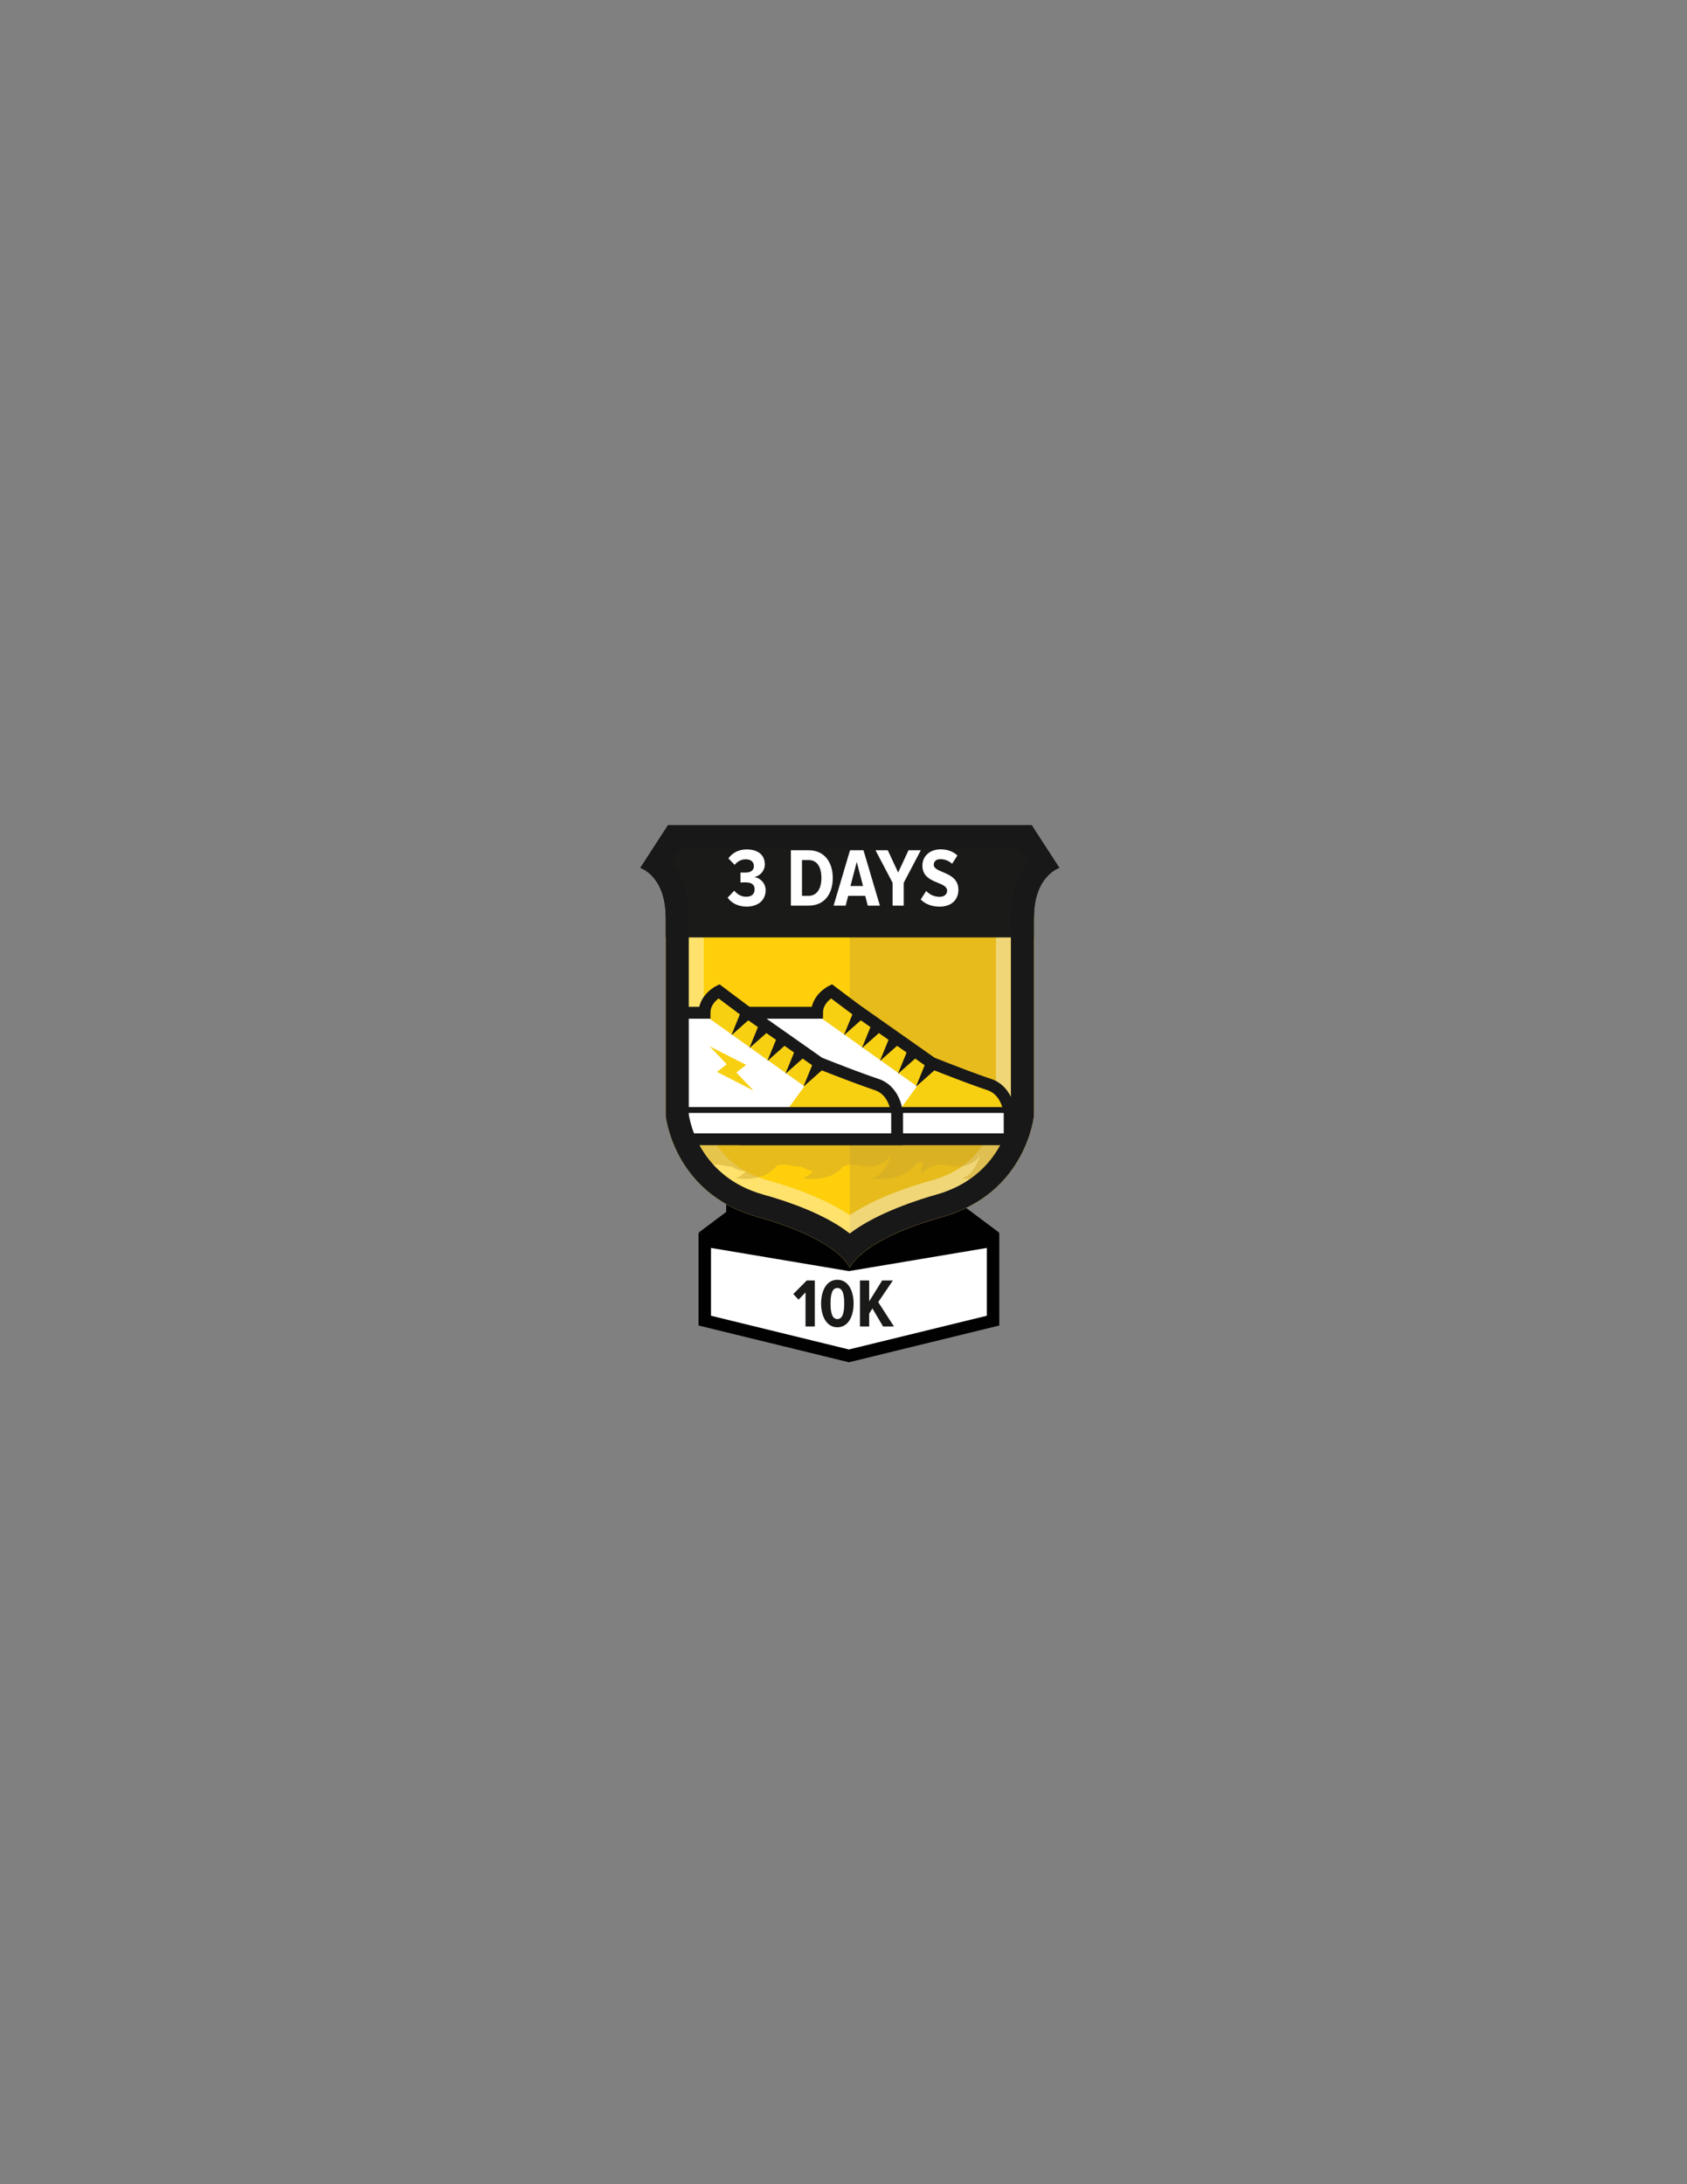 <?xml version="1.0" encoding="utf-8"?>
<!-- Generator: Adobe Illustrator 16.0.0, SVG Export Plug-In . SVG Version: 6.00 Build 0)  -->
<!DOCTYPE svg PUBLIC "-//W3C//DTD SVG 1.1//EN" "http://www.w3.org/Graphics/SVG/1.1/DTD/svg11.dtd">
<svg version="1.1" id="Layer_1" xmlns="http://www.w3.org/2000/svg" xmlns:xlink="http://www.w3.org/1999/xlink" x="0px" y="0px"
	 width="612px" height="792px" viewBox="0 0 612 792" enable-background="new 0 0 612 792" xml:space="preserve">
<rect x="0" y="0" width="612" height="792" fill="#808080" stroke="none"/>
<rect x="263.446" y="426.861" fill="#010101" width="85" height="43.667"/>
<polygon fill="#010101" points="336.746,456.025 362.584,447.046 349.511,437.266 298.002,461.528 "/>
<polygon fill="#010101" points="310.003,462.528 253.308,447.046 266.381,437.266 314.503,459.028 "/>
<polygon fill="#FFFFFF" points="360.26,478.863 307.967,493.046 255.673,477.358 255.673,449.837 307.967,459.525 360.26,449.837 
	"/>
<polygon fill="none" stroke="#010101" stroke-width="4.515" stroke-miterlimit="10" points="360.26,478.863 307.967,491.646 
	255.673,478.863 255.673,449.837 307.967,458.62 360.26,449.837 "/>
<path fill="#FECF0A" d="M308.285,332.388h-66.784c0.001,0.091,0.003,0.181,0.003,0.272v71.94c0,0,2.764,28.095,33.166,36.624
	c29.393,8.245,33.383,17.896,33.615,18.529c0.008,0.021,0.012,0.032,0.012,0.032s3.226-10.034,33.627-18.562
	c30.402-8.529,33.166-36.624,33.166-36.624v-71.901c0-0.013,0.002-0.025,0.002-0.039c0-0.092,0.002-0.182,0.002-0.272H308.285z"/>
<g opacity="0.5">
	<g>
		<defs>
			<rect id="SVGID_1_" x="308.29" y="332.39" width="66.8" height="127.4"/>
		</defs>
		<clipPath id="SVGID_2_">
			<use xlink:href="#SVGID_1_"  overflow="visible"/>
		</clipPath>
		<path clip-path="url(#SVGID_2_)" fill="#CDA72C" d="M341.924,441.224c30.402-8.528,33.166-36.624,33.166-36.624v-71.9
			c0.002-0.014,0.002-0.026,0.002-0.039c0-0.092,0.002-0.182,0.002-0.273h-66.809v127.366c0.008,0.022,0.012,0.034,0.012,0.034
			S311.522,449.753,341.924,441.224"/>
	</g>
</g>
<path fill="#191818" d="M369.728,307.61l3.394,5.225c-2.296,2.726-4.317,6.396-5.445,11.187H248.92
	c-1.128-4.79-3.149-8.461-5.444-11.187l3.393-5.225h28.033h23.781h9.198h33.815H369.728 M374.271,299.244h-32.576H307.88h-9.198
	h-23.781h-32.576l-10.034,15.454c0,0,9.1,2.806,9.211,17.689h133.592c0.111-14.884,9.211-17.689,9.211-17.689L374.271,299.244z"/>
<g opacity="0.4">
	<g>
		<defs>
			<rect id="SVGID_3_" x="232.29" y="299.24" width="152.01" height="160.55"/>
		</defs>
		<clipPath id="SVGID_4_">
			<use xlink:href="#SVGID_3_"  overflow="visible"/>
		</clipPath>
		<path clip-path="url(#SVGID_4_)" fill="#FFFFFF" d="M366.301,313.041c-2.643,4.357-4.931,10.608-5.003,19.237l-0.001,0.031
			l-0.003,0.28v0.055v0.055v70.951c-0.224,1.223-1.069,5.082-3.448,9.367c-4.105,7.396-10.717,12.417-19.648,14.923
			c-13.943,3.912-23.451,8.354-29.929,12.659c-6.466-4.301-15.954-8.755-29.872-12.659c-8.596-2.412-15.05-7.16-19.183-14.113
			c-2.709-4.559-3.653-8.787-3.913-10.226V332.66l-0.003-0.376c-0.064-8.624-2.355-14.881-5.003-19.243h24.606h23.781h9.198h33.815
			H366.301 M374.271,299.244h-32.576H307.88h-9.198h-23.781h-32.576l-10.034,15.454c0,0,9.1,2.806,9.21,17.689
			c0.001,0.091,0.003,0.181,0.003,0.272v71.94c0,0,2.764,28.095,33.166,36.624c29.393,8.245,33.383,17.896,33.616,18.528
			c0.007,0.022,0.011,0.033,0.011,0.033s3.225-10.034,33.627-18.562c30.403-8.529,33.167-36.624,33.167-36.624v-71.901
			c0-0.013,0.001-0.025,0.001-0.039c0-0.092,0.002-0.182,0.002-0.272c0.111-14.884,9.211-17.689,9.211-17.689L374.271,299.244z"/>
	</g>
</g>
<path fill="#1A1A19" d="M384.305,314.698l-10.034-15.454h-32.575H307.88h-9.198h-23.781h-32.576l-10.034,15.454
	c0,0,9.1,2.807,9.211,17.688v7.526h133.593v-7.526C375.205,317.505,384.305,314.698,384.305,314.698"/>
<path fill="#FFFFFF" d="M263.969,325.496l2.409-2.529c1.023,1.325,2.619,2.198,4.304,2.198c2.108,0,3.072-1.114,3.072-2.68
	c0-1.866-1.295-2.528-3.252-2.528c-0.662,0-1.566,0-1.866,0.061v-3.644c0.3,0.03,1.294,0.03,1.776,0.03
	c1.836,0,3.07-0.753,3.07-2.318c0-1.686-1.204-2.498-2.95-2.498c-1.565,0-2.98,0.722-4.004,2.017l-2.288-2.349
	c1.445-2.017,3.733-3.251,6.623-3.251c3.974,0,6.593,1.896,6.593,5.449c0,2.288-1.716,4.154-3.793,4.575
	c2.047,0.302,4.095,2.107,4.095,4.818c0,3.491-2.68,5.9-6.895,5.9C267.672,328.748,265.234,327.332,263.969,325.496"/>
<path fill="#FFFFFF" d="M286.906,328.387v-20.081h6.473c5.539,0,8.73,4.155,8.73,10.056s-3.161,10.025-8.73,10.025H286.906z
	 M297.985,318.361c0-3.975-1.566-6.503-4.606-6.503h-2.438v12.976h2.438C296.359,324.834,297.985,322.185,297.985,318.361"/>
<path fill="#FFFFFF" d="M314.812,328.387l-0.933-3.553h-6.172l-0.934,3.553h-4.365l5.961-20.081h4.877l5.961,20.081H314.812z
	 M310.808,312.551l-2.288,8.73h4.576L310.808,312.551z"/>
<polygon fill="#FFFFFF" points="323.811,328.387 323.811,320.107 317.609,308.306 322.064,308.306 325.828,316.374 329.59,308.306 
	334.047,308.306 327.845,320.107 327.845,328.387 "/>
<path fill="#FFFFFF" d="M334.015,326.158l1.987-3.101c1.113,1.234,2.859,2.138,4.847,2.138c1.776,0,2.74-0.994,2.74-2.229
	c0-3.521-8.972-2.317-8.972-9.121c0-3.162,2.469-5.871,6.623-5.871c2.438,0,4.545,0.783,6.081,2.228l-1.927,3.011
	c-1.204-1.144-2.739-1.686-4.305-1.686c-1.445,0-2.349,0.813-2.349,2.047c0,3.131,8.941,2.288,8.941,9.063
	c0,3.521-2.408,6.111-6.804,6.111C337.839,328.748,335.61,327.754,334.015,326.158"/>
<polygon fill="#1A1A19" points="292.22,480.976 292.22,468.629 289.695,471.253 287.771,469.229 292.67,464.305 295.594,464.305 
	295.594,480.976 "/>
<path fill="#1A1A19" d="M297.87,472.652c0-4.299,1.774-8.598,5.898-8.598c4.15,0,5.899,4.299,5.899,8.598
	c0,4.274-1.724,8.623-5.899,8.623C299.644,481.275,297.87,476.927,297.87,472.652 M306.268,472.652c0-3.224-0.55-5.623-2.5-5.623
	c-1.924,0-2.474,2.399-2.474,5.623c0,3.199,0.55,5.648,2.474,5.648C305.718,478.301,306.268,475.852,306.268,472.652"/>
<polygon fill="#1A1A19" points="320.343,480.976 316.494,474.453 315.318,476.302 315.318,480.976 311.97,480.976 311.97,464.305 
	315.318,464.305 315.318,471.878 320.018,464.305 323.917,464.305 318.593,472.152 324.292,480.976 "/>
<g>
	<defs>
		<path id="SVGID_5_" d="M308.222,332.591h-66.22c0,0.089,0.002,0.177,0.002,0.27v71.335c0,0,2.741,27.856,32.887,36.313
			c29.143,8.177,33.1,17.746,33.331,18.373c0.009,0.021,0.014,0.033,0.014,0.033s3.196-9.95,33.343-18.406
			c30.146-8.457,32.887-36.313,32.887-36.313v-71.296c0-0.013,0.002-0.027,0.002-0.039c0-0.093,0.002-0.181,0.002-0.27H308.222z"/>
	</defs>
	<clipPath id="SVGID_6_">
		<use xlink:href="#SVGID_5_"  overflow="visible"/>
	</clipPath>
	<g opacity="0.5" clip-path="url(#SVGID_6_)">
		<g>
			<defs>
				<rect id="SVGID_7_" x="240.68" y="399.87" width="130.76" height="27.61"/>
			</defs>
			<clipPath id="SVGID_8_">
				<use xlink:href="#SVGID_7_"  overflow="visible"/>
			</clipPath>
			<path clip-path="url(#SVGID_8_)" fill="#CDA72C" d="M357.44,399.87c0,0-9.745,8.382-7.763,7.194c0,0-1.287,7.67-7.591,7.401
				c-6.302-0.267-8.125,9.171-7.881,11.126c0,0,3.949-4.619,10.466-2.967c6.516,1.654,10.057-2.413,10.936-3.702
				c0,0-2.33,7.688-6.85,8.269c0,0,11.194,2.166,15.59-5.346c4.395-7.514,6.612-16.36,7.084-17.155
				C371.902,403.896,357.44,399.87,357.44,399.87"/>
			<path clip-path="url(#SVGID_8_)" fill="#CDA72C" d="M344.617,421.278c0,0-7.975,1.536-6.607,1.02c0,0-4.304-2.372-6.645,0.854
				c-2.341,3.226-7.73,0.425-8.602-0.463c0,0,3.837-0.144,5.576-4.02c1.737-3.875,5.142-4.033,6.123-3.961
				c0,0-4.72-1.863-6.78,0.146c0,0,3.319-6.393,8.765-5.62c5.444,0.771,10.695,3.145,11.273,3.224
				C348.299,412.537,344.617,421.278,344.617,421.278"/>
			<path clip-path="url(#SVGID_8_)" fill="#CDA72C" d="M325.105,399.87c0,0-9.746,8.382-7.763,7.194c0,0-1.288,7.67-7.591,7.401
				c-6.303-0.267-8.125,9.171-7.882,11.126c0,0,3.95-4.619,10.467-2.967c6.516,1.654,10.057-2.413,10.935-3.702
				c0,0-2.33,7.688-6.849,8.269c0,0,11.194,2.166,15.589-5.346c4.395-7.514,6.613-16.36,7.084-17.155
				C339.566,403.896,325.105,399.87,325.105,399.87"/>
			<path clip-path="url(#SVGID_8_)" fill="#CDA72C" d="M312.282,421.278c0,0-7.975,1.536-6.609,1.02c0,0-4.302-2.372-6.643,0.854
				c-2.341,3.226-7.73,0.425-8.602-0.463c0,0,3.837-0.144,5.576-4.02c1.738-3.875,5.142-4.033,6.124-3.961
				c0,0-4.72-1.863-6.781,0.146c0,0,3.32-6.393,8.765-5.62c5.444,0.771,10.694,3.145,11.273,3.224
				C315.964,412.537,312.282,421.278,312.282,421.278"/>
			<path clip-path="url(#SVGID_8_)" fill="#CDA72C" d="M299.734,399.87c0,0-9.745,8.382-7.763,7.194c0,0-1.288,7.67-7.591,7.401
				c-6.302-0.267-8.125,9.171-7.881,11.126c0,0,3.949-4.619,10.466-2.967c6.516,1.654,10.057-2.413,10.936-3.702
				c0,0-2.33,7.688-6.85,8.269c0,0,11.194,2.166,15.589-5.346c4.395-7.514,6.613-16.36,7.083-17.155
				C314.196,403.896,299.734,399.87,299.734,399.87"/>
			<path clip-path="url(#SVGID_8_)" fill="#CDA72C" d="M286.911,421.278c0,0-7.975,1.536-6.608,1.02c0,0-4.303-2.372-6.644,0.854
				c-2.341,3.226-7.73,0.425-8.602-0.463c0,0,3.837-0.144,5.576-4.02c1.738-3.875,5.142-4.033,6.124-3.961
				c0,0-4.72-1.863-6.781,0.146c0,0,3.319-6.393,8.765-5.62c5.444,0.771,10.695,3.145,11.274,3.224
				C290.593,412.537,286.911,421.278,286.911,421.278"/>
			<path clip-path="url(#SVGID_8_)" fill="#CDA72C" d="M275.358,399.87c0,0-9.745,8.382-7.762,7.194c0,0-1.288,7.67-7.591,7.401
				c-6.303-0.267-8.125,9.171-7.882,11.126c0,0,3.95-4.619,10.467-2.967c6.516,1.654,10.057-2.413,10.935-3.702
				c0,0-2.33,7.688-6.849,8.269c0,0,11.194,2.166,15.589-5.346c4.395-7.514,6.612-16.36,7.084-17.155
				C289.82,403.896,275.358,399.87,275.358,399.87"/>
			<path clip-path="url(#SVGID_8_)" fill="#CDA72C" d="M262.536,421.278c0,0-7.975,1.536-6.609,1.02c0,0-4.302-2.372-6.644,0.854
				c-2.341,3.226-7.729,0.425-8.602-0.463c0,0,3.837-0.144,5.576-4.02c1.738-3.875,5.142-4.033,6.124-3.961
				c0,0-4.72-1.863-6.781,0.146c0,0,3.32-6.393,8.764-5.62c5.445,0.771,10.696,3.145,11.275,3.224
				C266.218,412.537,262.536,421.278,262.536,421.278"/>
		</g>
	</g>
	<path clip-path="url(#SVGID_6_)" fill="#FFFFFF" d="M270.749,403.646l0.161-5.136l1.02-15.3l0.372-5.574l0.521-7.803l0.173-2.601
		h23.409c0-5.201,5.202-7.803,5.202-7.803l2.288,1.716l1.874,1.405l0.832,0.624l3.901,2.926l26.825,18.854l0.693,0.485
		c0,0,0.578,0.231,1.565,0.621c0.003,0.001,0.007,0.002,0.01,0.004c0.054,0.021,0.109,0.043,0.165,0.065
		c0.024,0.009,0.049,0.019,0.073,0.029c0.053,0.02,0.106,0.041,0.161,0.063c0.014,0.005,0.027,0.011,0.041,0.017
		c0.06,0.023,0.119,0.048,0.182,0.071c0.021,0.009,0.043,0.018,0.064,0.025c0.06,0.024,0.119,0.047,0.182,0.072
		c0.01,0.004,0.021,0.008,0.032,0.012c0.098,0.039,0.198,0.078,0.3,0.118c0.057,0.021,0.112,0.044,0.17,0.066
		c0.054,0.021,0.11,0.043,0.165,0.065c0.035,0.013,0.069,0.027,0.104,0.041c0.062,0.024,0.123,0.048,0.186,0.072
		c0.033,0.013,0.064,0.025,0.098,0.039c0.057,0.021,0.114,0.044,0.172,0.066c0.045,0.019,0.09,0.035,0.136,0.054
		c0.057,0.021,0.114,0.044,0.172,0.066c0.035,0.014,0.071,0.028,0.105,0.042c0.067,0.026,0.136,0.052,0.203,0.079
		c0.048,0.02,0.097,0.038,0.146,0.056c0.046,0.019,0.091,0.036,0.138,0.055c0.084,0.032,0.17,0.065,0.256,0.1
		c0.021,0.008,0.039,0.015,0.058,0.022c0.09,0.034,0.18,0.069,0.27,0.104c0.028,0.011,0.056,0.022,0.084,0.033
		c0.068,0.026,0.138,0.053,0.207,0.08c0.068,0.026,0.136,0.053,0.204,0.079c1.188,0.462,2.501,0.967,3.871,1.487
		c0.003,0.001,0.005,0.003,0.008,0.003c0.138,0.054,0.277,0.106,0.416,0.158c0,0,0.001,0.001,0.002,0.001
		c0.131,0.05,0.264,0.101,0.397,0.151l0.062,0.023c0.125,0.047,0.25,0.095,0.375,0.142c0.012,0.004,0.022,0.009,0.034,0.013
		c0.136,0.051,0.273,0.104,0.409,0.154c0.002,0.001,0.004,0.002,0.006,0.002c0.137,0.052,0.274,0.103,0.411,0.155
		c0.013,0.005,0.024,0.01,0.037,0.014c0.127,0.048,0.254,0.095,0.38,0.144c0.021,0.008,0.044,0.016,0.064,0.023
		c0.123,0.046,0.246,0.092,0.369,0.138c0.021,0.009,0.043,0.017,0.064,0.024l0.36,0.134c0.026,0.01,0.053,0.021,0.079,0.03
		c0.119,0.044,0.239,0.089,0.358,0.133c0.025,0.009,0.05,0.018,0.074,0.028c0.114,0.042,0.229,0.084,0.343,0.126
		c0.034,0.013,0.067,0.025,0.102,0.038c0.11,0.041,0.222,0.082,0.331,0.122c0.033,0.012,0.065,0.023,0.098,0.035
		c0.111,0.041,0.222,0.082,0.332,0.122l0.104,0.039c0.109,0.04,0.217,0.079,0.325,0.119c0.035,0.013,0.068,0.025,0.103,0.038
		c0.108,0.039,0.216,0.078,0.322,0.117c0.036,0.013,0.073,0.025,0.109,0.04c0.103,0.037,0.204,0.074,0.307,0.11
		c0.041,0.016,0.082,0.03,0.123,0.046c0.101,0.036,0.201,0.071,0.301,0.107c0.04,0.015,0.08,0.03,0.121,0.044
		c0.101,0.037,0.203,0.073,0.304,0.11c0.039,0.013,0.077,0.026,0.116,0.041c0.093,0.034,0.187,0.067,0.278,0.1
		c0.049,0.018,0.097,0.034,0.145,0.052c0.094,0.033,0.186,0.065,0.277,0.099c0.043,0.015,0.087,0.031,0.13,0.046
		c0.104,0.037,0.207,0.073,0.31,0.11c0.03,0.011,0.063,0.021,0.094,0.032c0.097,0.034,0.193,0.068,0.29,0.103
		c0.04,0.014,0.081,0.028,0.12,0.042c0.085,0.03,0.166,0.058,0.25,0.087c0.051,0.018,0.102,0.036,0.151,0.053
		c0.086,0.03,0.171,0.061,0.257,0.089c0.043,0.016,0.088,0.031,0.133,0.047c0.08,0.027,0.16,0.055,0.24,0.082
		c0.051,0.018,0.101,0.035,0.15,0.053c0.075,0.024,0.15,0.051,0.225,0.076c0.051,0.018,0.103,0.034,0.153,0.053
		c0.077,0.025,0.152,0.051,0.228,0.077c0.05,0.016,0.099,0.032,0.146,0.049c0.123,0.041,0.244,0.082,0.364,0.122
		c0.237,0.079,0.469,0.166,0.691,0.26c0.005,0.001,0.009,0.003,0.013,0.004c0.219,0.092,0.432,0.191,0.638,0.296
		c0.007,0.003,0.015,0.006,0.022,0.01c0.202,0.104,0.398,0.214,0.588,0.328c0.011,0.005,0.02,0.011,0.029,0.017
		c0.188,0.113,0.367,0.232,0.543,0.356c0.012,0.008,0.022,0.016,0.033,0.023c0.173,0.122,0.34,0.251,0.501,0.382
		c0.013,0.01,0.024,0.019,0.036,0.029c0.16,0.131,0.314,0.267,0.463,0.405c0.012,0.012,0.024,0.022,0.035,0.033
		c0.148,0.14,0.291,0.283,0.429,0.429c0.011,0.013,0.022,0.023,0.033,0.034c0.137,0.148,0.269,0.3,0.397,0.452
		c0.009,0.011,0.019,0.022,0.027,0.033c0.128,0.155,0.251,0.313,0.369,0.473c0.007,0.01,0.016,0.021,0.022,0.03
		c0.12,0.163,0.233,0.328,0.344,0.495c0.005,0.007,0.01,0.014,0.015,0.021c0.111,0.17,0.219,0.343,0.32,0.517
		c0.002,0.004,0.005,0.008,0.007,0.012c1.157,1.974,1.619,4.133,1.892,5.764v9.458h-95.526V403.646z"/>
	<path clip-path="url(#SVGID_6_)" fill="#F8D012" d="M340.179,399.269l-43.409-30.932l4.507-7.193l11.639,9.148l27.282,18.479
		l0.747,0.507c0,0,2.847,1.103,6.744,2.561l0.007,0.032L340.179,399.269z"/>
	<path clip-path="url(#SVGID_6_)" fill="#F8D012" d="M338.041,386.521c0.564,0.227,13.159,5.253,20.786,7.795
		c3.854,1.285,5.803,4.472,6.79,7.369h-38.679L338.041,386.521z"/>
	<polygon clip-path="url(#SVGID_6_)" fill="#191818" points="313.075,369.268 306.129,375.413 309.63,366.824 	"/>
	<polygon clip-path="url(#SVGID_6_)" fill="#191818" points="319.611,373.925 312.666,380.069 316.166,371.481 	"/>
	
		<line clip-path="url(#SVGID_6_)" fill="none" stroke="#191818" stroke-width="2.148" stroke-miterlimit="10" x1="365.617" y1="402.491" x2="270.749" y2="402.491"/>
	<polygon clip-path="url(#SVGID_6_)" fill="#191818" points="326.148,378.581 319.202,384.727 322.703,376.139 	"/>
	<polygon clip-path="url(#SVGID_6_)" fill="#191818" points="332.685,383.238 325.738,389.383 329.239,380.795 	"/>
	<polygon clip-path="url(#SVGID_6_)" fill="#191818" points="339.221,387.896 332.275,394.04 335.775,385.452 	"/>
	<path clip-path="url(#SVGID_6_)" fill="none" stroke="#191818" stroke-width="4.296" stroke-miterlimit="10" d="M270.749,403.646
		l0.161-5.136l1.02-15.3l0.372-5.574l0.521-7.803l0.173-2.601h23.409c0-5.201,5.202-7.803,5.202-7.803l2.288,1.716l1.874,1.405
		l0.832,0.624l3.901,2.926l26.825,18.854l0.693,0.485c0,0,0.578,0.231,1.565,0.621c0.003,0.001,0.007,0.002,0.01,0.004
		c0.054,0.021,0.109,0.043,0.165,0.065c0.024,0.009,0.049,0.019,0.073,0.029c0.053,0.02,0.106,0.041,0.161,0.063
		c0.014,0.005,0.027,0.011,0.041,0.017c0.06,0.023,0.119,0.048,0.182,0.071c0.021,0.009,0.043,0.018,0.064,0.025
		c0.06,0.024,0.119,0.047,0.182,0.072c0.01,0.004,0.021,0.008,0.032,0.012c0.098,0.039,0.198,0.078,0.3,0.118
		c0.057,0.021,0.112,0.044,0.17,0.066c0.054,0.021,0.11,0.043,0.165,0.065c0.035,0.013,0.069,0.027,0.104,0.041
		c0.062,0.024,0.123,0.048,0.186,0.072c0.033,0.013,0.064,0.025,0.098,0.039c0.057,0.021,0.114,0.044,0.172,0.066
		c0.045,0.019,0.09,0.035,0.136,0.054c0.057,0.021,0.114,0.044,0.172,0.066c0.035,0.014,0.071,0.028,0.105,0.042
		c0.067,0.026,0.136,0.052,0.203,0.079c0.048,0.02,0.097,0.038,0.146,0.056c0.046,0.019,0.091,0.036,0.138,0.055
		c0.084,0.032,0.17,0.065,0.256,0.1c0.021,0.008,0.039,0.015,0.058,0.022c0.09,0.034,0.18,0.069,0.27,0.104
		c0.028,0.011,0.056,0.022,0.084,0.033c0.068,0.026,0.138,0.053,0.207,0.08c0.068,0.026,0.136,0.053,0.204,0.079
		c1.188,0.462,2.501,0.967,3.871,1.487c0.003,0.001,0.005,0.003,0.008,0.003c0.138,0.054,0.277,0.106,0.416,0.158
		c0,0,0.001,0.001,0.002,0.001c0.131,0.05,0.264,0.101,0.397,0.151l0.062,0.023c0.125,0.047,0.25,0.095,0.375,0.142
		c0.012,0.004,0.022,0.009,0.034,0.013c0.136,0.051,0.273,0.104,0.409,0.154c0.002,0.001,0.004,0.002,0.006,0.002
		c0.137,0.052,0.274,0.103,0.411,0.155c0.013,0.005,0.024,0.01,0.037,0.014c0.127,0.048,0.254,0.095,0.38,0.144
		c0.021,0.008,0.044,0.016,0.064,0.023c0.123,0.046,0.246,0.092,0.369,0.138c0.021,0.009,0.043,0.017,0.064,0.024l0.36,0.134
		c0.026,0.01,0.053,0.021,0.079,0.03c0.119,0.044,0.239,0.089,0.358,0.133c0.025,0.009,0.05,0.018,0.074,0.028
		c0.114,0.042,0.229,0.084,0.343,0.126c0.034,0.013,0.067,0.025,0.102,0.038c0.11,0.041,0.222,0.082,0.331,0.122
		c0.033,0.012,0.065,0.023,0.098,0.035c0.111,0.041,0.222,0.082,0.332,0.122l0.104,0.039c0.109,0.04,0.217,0.079,0.325,0.119
		c0.035,0.013,0.068,0.025,0.103,0.038c0.108,0.039,0.216,0.078,0.322,0.117c0.036,0.013,0.073,0.025,0.109,0.04
		c0.103,0.037,0.204,0.074,0.307,0.11c0.041,0.016,0.082,0.03,0.123,0.046c0.101,0.036,0.201,0.071,0.301,0.107
		c0.04,0.015,0.08,0.03,0.121,0.044c0.101,0.037,0.203,0.073,0.304,0.11c0.039,0.013,0.077,0.026,0.116,0.041
		c0.093,0.034,0.187,0.067,0.278,0.1c0.049,0.018,0.097,0.034,0.145,0.052c0.094,0.033,0.186,0.065,0.277,0.099
		c0.043,0.015,0.087,0.031,0.13,0.046c0.104,0.037,0.207,0.073,0.31,0.11c0.03,0.011,0.063,0.021,0.094,0.032
		c0.097,0.034,0.193,0.068,0.29,0.103c0.04,0.014,0.081,0.028,0.12,0.042c0.085,0.03,0.166,0.058,0.25,0.087
		c0.051,0.018,0.102,0.036,0.151,0.053c0.086,0.03,0.171,0.061,0.257,0.089c0.043,0.016,0.088,0.031,0.133,0.047
		c0.08,0.027,0.16,0.055,0.24,0.082c0.051,0.018,0.101,0.035,0.15,0.053c0.075,0.024,0.15,0.051,0.225,0.076
		c0.051,0.018,0.103,0.034,0.153,0.053c0.077,0.025,0.152,0.051,0.228,0.077c0.05,0.016,0.099,0.032,0.146,0.049
		c0.123,0.041,0.244,0.082,0.364,0.122c0.237,0.079,0.469,0.166,0.691,0.26c0.005,0.001,0.009,0.003,0.013,0.004
		c0.219,0.092,0.432,0.191,0.638,0.296c0.007,0.003,0.015,0.006,0.022,0.01c0.202,0.104,0.398,0.214,0.588,0.328
		c0.011,0.005,0.02,0.011,0.029,0.017c0.188,0.113,0.367,0.232,0.543,0.356c0.012,0.008,0.022,0.016,0.033,0.023
		c0.173,0.122,0.34,0.251,0.501,0.382c0.013,0.01,0.024,0.019,0.036,0.029c0.16,0.131,0.314,0.267,0.463,0.405
		c0.012,0.012,0.024,0.022,0.035,0.033c0.148,0.14,0.291,0.283,0.429,0.429c0.011,0.013,0.022,0.023,0.033,0.034
		c0.137,0.148,0.269,0.3,0.397,0.452c0.009,0.011,0.019,0.022,0.027,0.033c0.128,0.155,0.251,0.313,0.369,0.473
		c0.007,0.01,0.016,0.021,0.022,0.03c0.12,0.163,0.233,0.328,0.344,0.495c0.005,0.007,0.01,0.014,0.015,0.021
		c0.111,0.17,0.219,0.343,0.32,0.517c0.002,0.004,0.005,0.008,0.007,0.012c1.157,1.974,1.619,4.133,1.892,5.764v9.458h-95.526
		V403.646z"/>
	<path clip-path="url(#SVGID_6_)" fill="#FFFFFF" d="M229.927,403.646l0.161-5.136l1.02-15.3l0.372-5.574l0.52-7.803l0.173-2.601
		h23.409c0-5.201,5.202-7.803,5.202-7.803l2.288,1.716l1.873,1.405l0.833,0.624l3.9,2.926l26.826,18.854l0.693,0.485
		c0,0,0.579,0.231,1.566,0.621c0.003,0.001,0.007,0.002,0.01,0.004c0.054,0.021,0.109,0.043,0.165,0.065
		c0.024,0.009,0.049,0.019,0.073,0.029c0.053,0.02,0.105,0.041,0.161,0.063c0.014,0.005,0.027,0.011,0.041,0.017
		c0.06,0.023,0.12,0.048,0.182,0.071c0.021,0.009,0.043,0.018,0.064,0.025c0.06,0.024,0.12,0.047,0.182,0.072
		c0.01,0.004,0.021,0.008,0.032,0.012c0.098,0.039,0.198,0.078,0.3,0.118c0.056,0.021,0.112,0.044,0.169,0.066
		c0.055,0.021,0.111,0.043,0.166,0.065c0.035,0.013,0.069,0.027,0.104,0.041c0.061,0.024,0.123,0.048,0.186,0.072
		c0.033,0.013,0.064,0.025,0.098,0.039c0.056,0.021,0.114,0.044,0.172,0.066c0.045,0.019,0.089,0.035,0.135,0.054
		c0.056,0.021,0.114,0.044,0.172,0.066c0.035,0.014,0.071,0.028,0.106,0.042c0.067,0.026,0.135,0.052,0.203,0.079
		c0.048,0.02,0.097,0.038,0.145,0.056c0.046,0.019,0.091,0.036,0.138,0.055c0.084,0.032,0.17,0.065,0.256,0.1
		c0.02,0.008,0.039,0.015,0.058,0.022c0.089,0.034,0.179,0.069,0.27,0.104c0.028,0.011,0.056,0.022,0.084,0.033
		c0.068,0.026,0.138,0.053,0.207,0.08c0.068,0.026,0.136,0.053,0.204,0.079c1.188,0.462,2.501,0.967,3.871,1.487
		c0.003,0.001,0.005,0.003,0.008,0.003c0.138,0.054,0.276,0.106,0.416,0.158l0.001,0.001c0.132,0.05,0.265,0.101,0.397,0.151
		c0.021,0.007,0.041,0.015,0.063,0.023c0.125,0.047,0.25,0.095,0.375,0.142c0.012,0.004,0.022,0.009,0.034,0.013
		c0.136,0.051,0.272,0.104,0.408,0.154c0.002,0.001,0.004,0.002,0.006,0.002c0.138,0.052,0.274,0.103,0.412,0.155
		c0.012,0.005,0.024,0.01,0.037,0.014c0.127,0.048,0.254,0.095,0.379,0.144c0.022,0.008,0.045,0.016,0.065,0.023
		c0.123,0.046,0.246,0.092,0.369,0.138c0.021,0.009,0.043,0.017,0.063,0.024c0.121,0.045,0.24,0.09,0.361,0.134
		c0.026,0.01,0.052,0.021,0.079,0.03c0.119,0.044,0.239,0.089,0.358,0.133c0.024,0.009,0.05,0.018,0.074,0.028
		c0.114,0.042,0.229,0.084,0.342,0.126l0.103,0.038c0.11,0.041,0.221,0.082,0.331,0.122c0.033,0.012,0.064,0.023,0.098,0.035
		c0.11,0.041,0.221,0.082,0.331,0.122c0.035,0.014,0.07,0.026,0.105,0.039c0.108,0.04,0.217,0.079,0.325,0.119
		c0.033,0.013,0.068,0.025,0.103,0.038c0.108,0.039,0.215,0.078,0.322,0.117c0.036,0.013,0.073,0.025,0.108,0.04
		c0.104,0.037,0.205,0.074,0.308,0.11c0.041,0.016,0.082,0.03,0.123,0.046c0.101,0.036,0.2,0.071,0.301,0.107
		c0.04,0.015,0.08,0.03,0.12,0.044c0.102,0.037,0.204,0.073,0.305,0.11c0.039,0.013,0.077,0.026,0.115,0.041
		c0.094,0.034,0.188,0.067,0.279,0.1c0.049,0.018,0.097,0.034,0.145,0.052c0.093,0.033,0.186,0.065,0.276,0.099
		c0.044,0.015,0.088,0.031,0.131,0.046c0.104,0.037,0.206,0.073,0.309,0.11c0.031,0.011,0.063,0.021,0.093,0.032
		c0.099,0.034,0.194,0.068,0.291,0.103c0.041,0.014,0.082,0.028,0.121,0.042c0.084,0.03,0.166,0.058,0.249,0.087
		c0.05,0.018,0.103,0.036,0.152,0.053c0.086,0.03,0.171,0.061,0.256,0.089c0.044,0.016,0.089,0.031,0.133,0.047
		c0.081,0.027,0.16,0.055,0.241,0.082c0.05,0.018,0.1,0.035,0.15,0.053c0.074,0.024,0.149,0.051,0.225,0.076
		c0.051,0.018,0.102,0.034,0.153,0.053c0.077,0.025,0.151,0.051,0.228,0.077c0.049,0.016,0.098,0.032,0.146,0.049
		c0.122,0.041,0.244,0.082,0.363,0.122c0.238,0.079,0.469,0.166,0.692,0.26c0.004,0.001,0.008,0.003,0.013,0.004
		c0.219,0.092,0.432,0.191,0.638,0.296c0.007,0.003,0.015,0.006,0.021,0.01c0.203,0.104,0.399,0.214,0.589,0.328
		c0.01,0.005,0.02,0.011,0.028,0.017c0.188,0.113,0.368,0.232,0.544,0.356c0.011,0.008,0.022,0.016,0.033,0.023
		c0.173,0.122,0.34,0.251,0.501,0.382c0.012,0.01,0.024,0.019,0.036,0.029c0.16,0.131,0.313,0.267,0.463,0.405
		c0.012,0.012,0.023,0.022,0.035,0.033c0.147,0.14,0.291,0.283,0.429,0.429c0.01,0.013,0.022,0.023,0.032,0.034
		c0.138,0.148,0.27,0.3,0.397,0.452c0.009,0.011,0.02,0.022,0.028,0.033c0.128,0.155,0.251,0.313,0.369,0.473
		c0.007,0.01,0.015,0.021,0.021,0.03c0.12,0.163,0.234,0.328,0.345,0.495c0.005,0.007,0.01,0.014,0.014,0.021
		c0.112,0.17,0.219,0.343,0.321,0.517c0.002,0.004,0.005,0.008,0.007,0.012c1.157,1.974,1.619,4.133,1.891,5.764v9.458h-95.525
		V403.646z"/>
	<path clip-path="url(#SVGID_6_)" fill="#F8D012" d="M299.356,399.269l-43.409-30.932l4.507-7.193l11.639,9.148l27.282,18.479
		l0.747,0.507c0,0,2.847,1.103,6.744,2.561l0.007,0.032L299.356,399.269z"/>
	<path clip-path="url(#SVGID_6_)" fill="#F8D012" d="M297.219,386.521c0.564,0.227,13.159,5.253,20.786,7.795
		c3.854,1.285,5.803,4.472,6.789,7.369h-38.678L297.219,386.521z"/>
	<polygon clip-path="url(#SVGID_6_)" fill="#191818" points="272.253,369.268 265.307,375.413 268.808,366.824 	"/>
	<polygon clip-path="url(#SVGID_6_)" fill="#191818" points="278.789,373.925 271.843,380.069 275.344,371.481 	"/>
	
		<line clip-path="url(#SVGID_6_)" fill="none" stroke="#191818" stroke-width="2.148" stroke-miterlimit="10" x1="324.794" y1="402.491" x2="229.926" y2="402.491"/>
	<polygon clip-path="url(#SVGID_6_)" fill="#191818" points="285.325,378.581 278.379,384.727 281.88,376.139 	"/>
	<polygon clip-path="url(#SVGID_6_)" fill="#191818" points="291.862,383.238 284.916,389.383 288.417,380.795 	"/>
	<polygon clip-path="url(#SVGID_6_)" fill="#191818" points="298.398,387.896 291.452,394.04 294.953,385.452 	"/>
	<path clip-path="url(#SVGID_6_)" fill="none" stroke="#191818" stroke-width="4.296" stroke-miterlimit="10" d="M229.927,403.646
		l0.161-5.136l1.02-15.3l0.372-5.574l0.52-7.803l0.173-2.601h23.409c0-5.201,5.202-7.803,5.202-7.803l2.288,1.716l1.873,1.405
		l0.833,0.624l3.9,2.926l26.826,18.854l0.693,0.485c0,0,0.579,0.231,1.566,0.621c0.003,0.001,0.007,0.002,0.01,0.004
		c0.054,0.021,0.109,0.043,0.165,0.065c0.024,0.009,0.049,0.019,0.073,0.029c0.053,0.02,0.105,0.041,0.161,0.063
		c0.014,0.005,0.027,0.011,0.041,0.017c0.06,0.023,0.12,0.048,0.182,0.071c0.021,0.009,0.043,0.018,0.064,0.025
		c0.06,0.024,0.12,0.047,0.182,0.072c0.01,0.004,0.021,0.008,0.032,0.012c0.098,0.039,0.198,0.078,0.3,0.118
		c0.056,0.021,0.112,0.044,0.169,0.066c0.055,0.021,0.111,0.043,0.166,0.065c0.035,0.013,0.069,0.027,0.104,0.041
		c0.061,0.024,0.123,0.048,0.186,0.072c0.033,0.013,0.064,0.025,0.098,0.039c0.056,0.021,0.114,0.044,0.172,0.066
		c0.045,0.019,0.089,0.035,0.135,0.054c0.056,0.021,0.114,0.044,0.172,0.066c0.035,0.014,0.071,0.028,0.106,0.042
		c0.067,0.026,0.135,0.052,0.203,0.079c0.048,0.02,0.097,0.038,0.145,0.056c0.046,0.019,0.091,0.036,0.138,0.055
		c0.084,0.032,0.17,0.065,0.256,0.1c0.02,0.008,0.039,0.015,0.058,0.022c0.089,0.034,0.179,0.069,0.27,0.104
		c0.028,0.011,0.056,0.022,0.084,0.033c0.068,0.026,0.138,0.053,0.207,0.08c0.068,0.026,0.136,0.053,0.204,0.079
		c1.188,0.462,2.501,0.967,3.871,1.487c0.003,0.001,0.005,0.003,0.008,0.003c0.138,0.054,0.276,0.106,0.416,0.158l0.001,0.001
		c0.132,0.05,0.265,0.101,0.397,0.151c0.021,0.007,0.041,0.015,0.063,0.023c0.125,0.047,0.25,0.095,0.375,0.142
		c0.012,0.004,0.022,0.009,0.034,0.013c0.136,0.051,0.272,0.104,0.408,0.154c0.002,0.001,0.004,0.002,0.006,0.002
		c0.138,0.052,0.274,0.103,0.412,0.155c0.012,0.005,0.024,0.01,0.037,0.014c0.127,0.048,0.254,0.095,0.379,0.144
		c0.022,0.008,0.045,0.016,0.065,0.023c0.123,0.046,0.246,0.092,0.369,0.138c0.021,0.009,0.043,0.017,0.063,0.024
		c0.121,0.045,0.24,0.09,0.361,0.134c0.026,0.01,0.052,0.021,0.079,0.03c0.119,0.044,0.239,0.089,0.358,0.133
		c0.024,0.009,0.05,0.018,0.074,0.028c0.114,0.042,0.229,0.084,0.342,0.126l0.103,0.038c0.11,0.041,0.221,0.082,0.331,0.122
		c0.033,0.012,0.064,0.023,0.098,0.035c0.11,0.041,0.221,0.082,0.331,0.122c0.035,0.014,0.07,0.026,0.105,0.039
		c0.108,0.04,0.217,0.079,0.325,0.119c0.033,0.013,0.068,0.025,0.103,0.038c0.108,0.039,0.215,0.078,0.322,0.117
		c0.036,0.013,0.073,0.025,0.108,0.04c0.104,0.037,0.205,0.074,0.308,0.11c0.041,0.016,0.082,0.03,0.123,0.046
		c0.101,0.036,0.2,0.071,0.301,0.107c0.04,0.015,0.08,0.03,0.12,0.044c0.102,0.037,0.204,0.073,0.305,0.11
		c0.039,0.013,0.077,0.026,0.115,0.041c0.094,0.034,0.188,0.067,0.279,0.1c0.049,0.018,0.097,0.034,0.145,0.052
		c0.093,0.033,0.186,0.065,0.276,0.099c0.044,0.015,0.088,0.031,0.131,0.046c0.104,0.037,0.206,0.073,0.309,0.11
		c0.031,0.011,0.063,0.021,0.093,0.032c0.099,0.034,0.194,0.068,0.291,0.103c0.041,0.014,0.082,0.028,0.121,0.042
		c0.084,0.03,0.166,0.058,0.249,0.087c0.05,0.018,0.103,0.036,0.152,0.053c0.086,0.03,0.171,0.061,0.256,0.089
		c0.044,0.016,0.089,0.031,0.133,0.047c0.081,0.027,0.16,0.055,0.241,0.082c0.05,0.018,0.1,0.035,0.15,0.053
		c0.074,0.024,0.149,0.051,0.225,0.076c0.051,0.018,0.102,0.034,0.153,0.053c0.077,0.025,0.151,0.051,0.228,0.077
		c0.049,0.016,0.098,0.032,0.146,0.049c0.122,0.041,0.244,0.082,0.363,0.122c0.238,0.079,0.469,0.166,0.692,0.26
		c0.004,0.001,0.008,0.003,0.013,0.004c0.219,0.092,0.432,0.191,0.638,0.296c0.007,0.003,0.015,0.006,0.021,0.01
		c0.203,0.104,0.399,0.214,0.589,0.328c0.01,0.005,0.02,0.011,0.028,0.017c0.188,0.113,0.368,0.232,0.544,0.356
		c0.011,0.008,0.022,0.016,0.033,0.023c0.173,0.122,0.34,0.251,0.501,0.382c0.012,0.01,0.024,0.019,0.036,0.029
		c0.16,0.131,0.313,0.267,0.463,0.405c0.012,0.012,0.023,0.022,0.035,0.033c0.147,0.14,0.291,0.283,0.429,0.429
		c0.01,0.013,0.022,0.023,0.032,0.034c0.138,0.148,0.27,0.3,0.397,0.452c0.009,0.011,0.02,0.022,0.028,0.033
		c0.128,0.155,0.251,0.313,0.369,0.473c0.007,0.01,0.015,0.021,0.021,0.03c0.12,0.163,0.234,0.328,0.345,0.495
		c0.005,0.007,0.01,0.014,0.014,0.021c0.112,0.17,0.219,0.343,0.321,0.517c0.002,0.004,0.005,0.008,0.007,0.012
		c1.157,1.974,1.619,4.133,1.891,5.764v9.458h-95.525V403.646z"/>
	<polygon clip-path="url(#SVGID_6_)" fill="#F8D012" points="257.388,379.355 270.687,386.134 267.132,388.908 273.393,395.462 
		260.093,388.684 263.647,385.908 	"/>
</g>
<path fill="#191818" d="M369.728,307.61l3.394,5.225c-3.477,4.13-6.325,10.43-6.393,19.499l-0.001,0.06v0.037l-0.001,0.024
	l-0.002,0.165v0.04v0.039v71.391c-0.393,2.727-4.038,22.62-27.06,29.079c-5.879,1.649-21.529,6.528-31.394,14.107
	c-5.685-4.468-15.25-9.593-31.342-14.107c-22.9-6.425-26.624-26.116-27.06-29.098V332.66l-0.002-0.267l-0.001-0.068
	c-0.067-9.064-2.915-15.362-6.392-19.49l3.393-5.225h28.033h23.781h9.198h33.815H369.728 M374.271,299.244h-32.576H307.88h-9.198
	h-23.781h-32.576l-10.034,15.454c0,0,9.1,2.806,9.211,17.689c0,0.091,0.002,0.181,0.002,0.272v71.94c0,0,2.764,28.095,33.166,36.624
	c29.393,8.245,33.383,17.896,33.615,18.528c0.008,0.022,0.012,0.033,0.012,0.033s3.225-10.034,33.627-18.562
	c30.403-8.529,33.167-36.624,33.167-36.624v-71.901c0-0.013,0.001-0.025,0.001-0.039c0-0.092,0.002-0.182,0.002-0.272
	c0.111-14.884,9.211-17.689,9.211-17.689L374.271,299.244z"/>
</svg>

